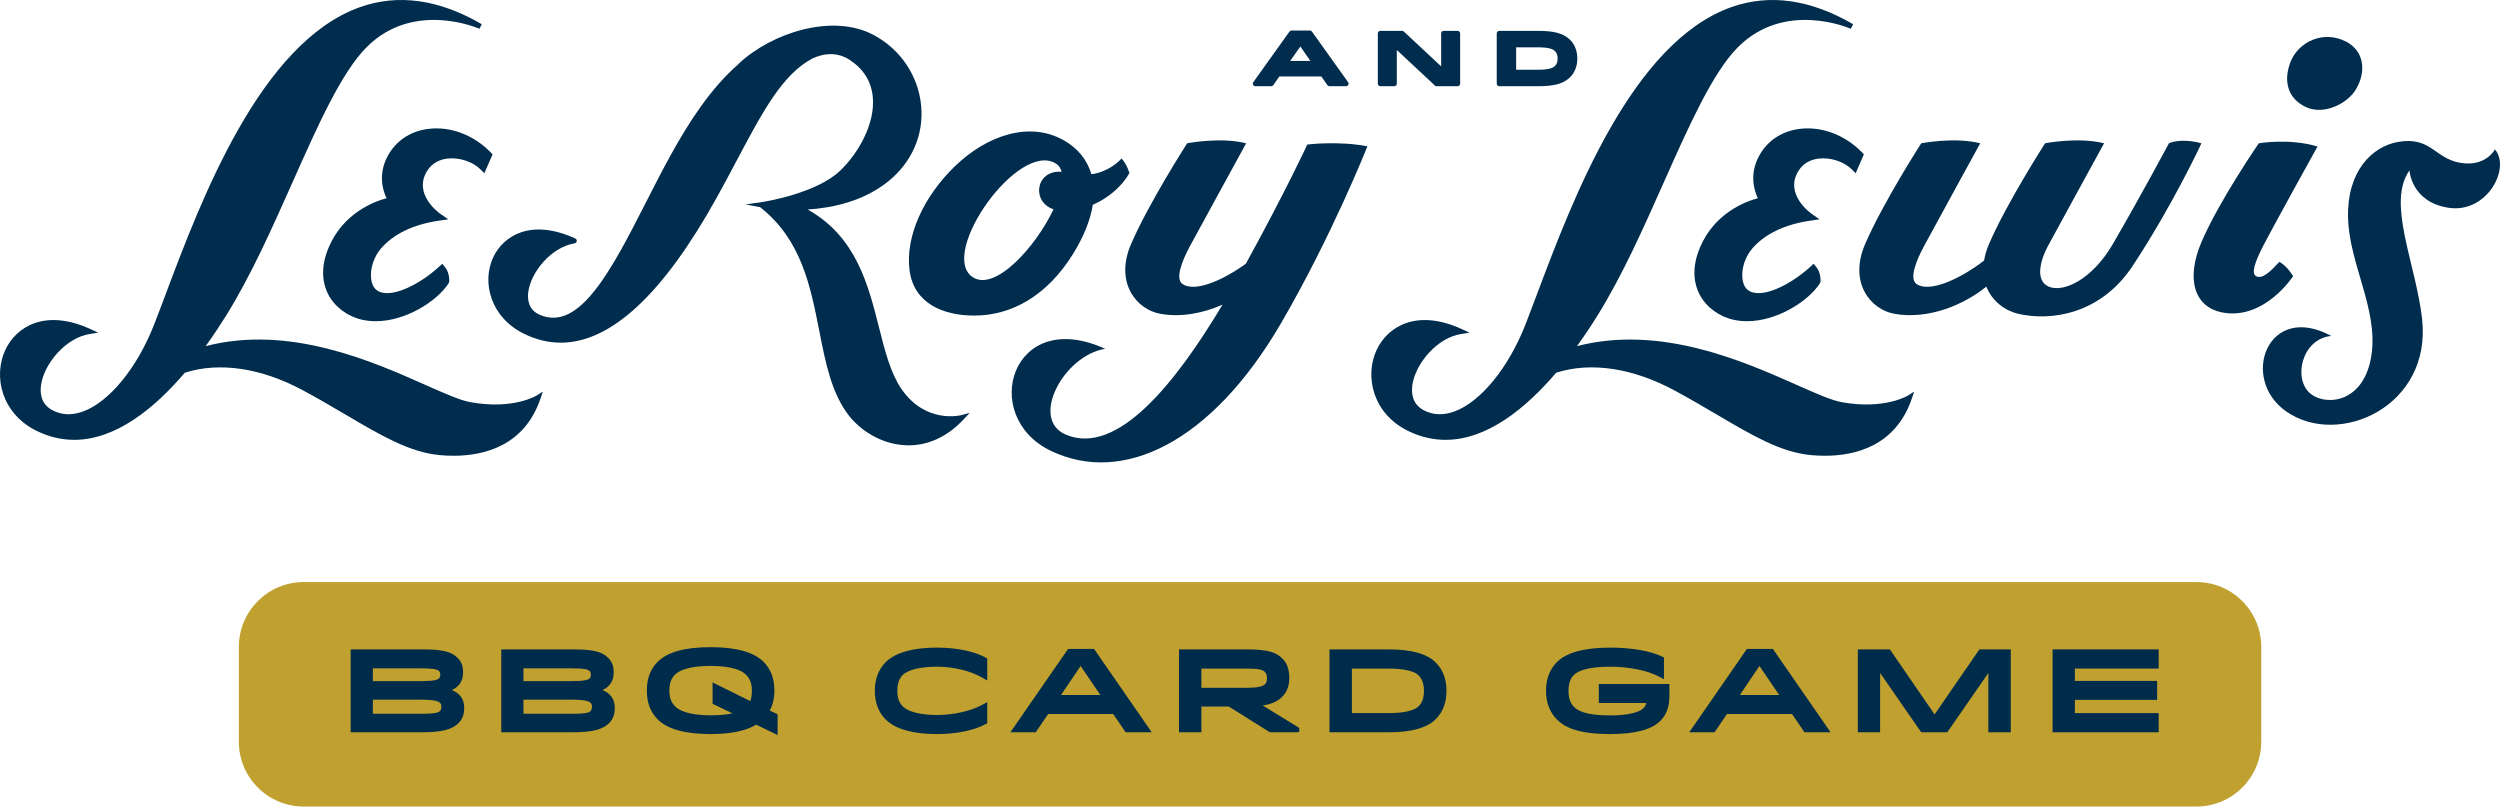 <svg width="580" height="188" viewBox="0 0 580 188" fill="none" xmlns="http://www.w3.org/2000/svg">
<path d="M299.325 14.134L301.678 10.786L304.017 14.134H299.325ZM291.251 20.004H294.916C295.108 20.004 295.292 19.909 295.403 19.75L296.809 17.74H306.549L307.954 19.75C308.064 19.909 308.248 20.004 308.442 20.004H312.273C312.494 20.004 312.699 19.879 312.8 19.681C312.904 19.483 312.885 19.244 312.756 19.063L304.378 7.337C304.266 7.181 304.085 7.088 303.893 7.088H299.629C299.437 7.088 299.258 7.181 299.146 7.337L290.766 19.063C290.638 19.244 290.621 19.483 290.724 19.681C290.823 19.879 291.028 20.004 291.251 20.004Z" fill="#002C4D"/>
<path d="M320.252 20.005H323.465C323.794 20.005 324.06 19.737 324.06 19.41V11.602L332.889 19.844C332.997 19.948 333.142 20.005 333.294 20.005H338.157C338.486 20.005 338.752 19.737 338.752 19.41V7.751C338.752 7.424 338.486 7.156 338.157 7.156H334.942C334.615 7.156 334.347 7.424 334.347 7.751V15.395L325.688 7.317C325.577 7.215 325.433 7.156 325.281 7.156H320.252C319.923 7.156 319.657 7.424 319.657 7.751V19.41C319.657 19.737 319.923 20.005 320.252 20.005Z" fill="#002C4D"/>
<path d="M360.776 15.277C360.304 15.747 359.485 16.184 356.715 16.184H351.746V10.977H356.715C359.485 10.977 360.304 11.414 360.776 11.884C361.173 12.285 361.367 12.84 361.367 13.581C361.367 14.334 361.179 14.872 360.776 15.277ZM347.837 20.005H356.715C360.645 20.005 362.77 19.41 364.297 17.882C365.356 16.823 365.937 15.294 365.937 13.581C365.937 11.867 365.356 10.338 364.297 9.279C362.77 7.751 360.645 7.156 356.715 7.156H347.837C347.508 7.156 347.242 7.424 347.242 7.751V19.41C347.242 19.737 347.508 20.005 347.837 20.005Z" fill="#002C4D"/>
<path d="M503.202 33.239C503.202 33.239 496.573 45.617 490.197 56.587C485.32 64.98 478.666 67.904 475.341 66.516C472.018 65.13 473.429 60.233 475.066 57.176C476.904 53.748 488.147 33.245 488.147 33.245C482.223 31.73 474.465 33.239 474.465 33.239C474.465 33.239 465.623 46.975 461.461 56.587C460.87 57.95 460.511 59.235 460.309 60.452C454.48 64.923 447.57 67.919 444.644 65.897C442.821 64.638 444.693 60.233 446.33 57.176C448.167 53.748 459.41 33.245 459.41 33.245C453.486 31.73 445.728 33.239 445.728 33.239C445.728 33.239 436.887 46.975 432.724 56.587C428.846 65.543 433.943 71.803 439.492 72.799C447.368 74.214 455.659 70.708 460.832 66.49C462.161 69.874 465.142 72.079 468.229 72.799C475.807 74.566 487.366 72.931 494.797 61.657C504.198 47.395 510.734 33.245 510.734 33.245C505.79 31.908 503.202 33.239 503.202 33.239Z" fill="#002C4D"/>
<path d="M225.578 64.241C217.701 58.743 236.426 32.352 245.049 38C245.69 38.419 246.093 39.061 246.302 39.865C240.327 39.333 239.159 46.789 244.414 48.555C240.237 57.43 230.713 67.827 225.578 64.241ZM248.914 58.958C251.494 54.81 252.977 50.97 253.53 47.517C256.992 45.996 260.22 43.382 262.02 40.15C262.02 40.15 261.473 38.126 260.195 36.768C258.537 38.696 255.452 40.225 253.201 40.407C252.231 37.097 250.072 34.434 246.882 32.599C238.889 28.002 228.948 31.411 221.566 38.544C214.181 45.679 210.021 54.924 211.011 62.673C212.002 70.424 218.831 73.213 226.023 73.213C234.646 73.213 242.876 68.667 248.914 58.958Z" fill="#002C4D"/>
<path d="M303.293 33.531C303.293 33.531 298.293 44.362 289.044 61.175C283.434 65.238 277.107 67.808 274.343 65.896C272.52 64.637 274.39 60.232 276.027 57.177C277.864 53.748 289.107 33.246 289.107 33.246C283.183 31.729 275.425 33.24 275.425 33.24C275.425 33.24 266.584 46.976 262.421 56.588C258.543 65.544 263.64 71.802 269.189 72.799C274.132 73.688 279.229 72.624 283.626 70.677C272.71 88.949 259.119 105.958 247.206 100.804C238.881 97.201 246.775 82.479 256.394 80.922C234.752 71.021 227.062 96.506 243.752 104.57C260.442 112.631 281.086 102.658 297.194 74.996C309.061 54.616 317.238 33.94 317.238 33.94C310.403 32.639 303.293 33.531 303.293 33.531Z" fill="#002C4D"/>
<path d="M531.992 64.088C531.992 64.088 530.732 61.776 528.815 60.747C526.804 62.926 524.954 64.778 523.492 64.114C522.139 63.498 523.222 60.671 524.985 57.177C526.739 53.704 537.657 33.985 537.657 33.985C531.026 32.008 524.04 33.246 524.04 33.246C524.04 33.246 514.973 46.384 510.81 55.996C506.933 64.951 509.279 71.245 515.468 72.471C525.304 74.42 531.992 64.088 531.992 64.088Z" fill="#002C4D"/>
<path d="M534.923 24.814C539.204 26.835 544.599 23.97 546.51 20.835C549.092 16.599 548.462 11.801 544.301 9.66C538.898 6.882 533.248 9.82 531.463 14.221C529.681 18.62 530.643 22.793 534.923 24.814Z" fill="#002C4D"/>
<path d="M209.118 90.217C206.602 86.544 205.31 81.425 203.941 76.008C201.414 66.003 198.587 54.851 187.369 48.609C193.16 48.235 200.239 46.706 205.958 42.166C211.496 37.769 214.321 31.372 213.716 24.615C213.089 17.648 208.973 11.486 202.701 8.125C193.182 3.024 179.051 7.593 171.418 14.745C171.386 14.777 171.367 14.817 171.342 14.853C164.719 20.602 159.626 28.703 155.635 35.921C153.698 39.421 151.791 43.163 149.945 46.784C142.01 62.351 134.51 77.046 125.261 73.052C122.622 71.911 122.333 69.56 122.552 67.792C123.128 63.17 127.852 57.341 133.312 56.457C133.569 56.417 133.772 56.208 133.805 55.948C133.841 55.691 133.702 55.438 133.463 55.328C123.153 50.609 116.767 54.721 114.438 59.672C111.742 65.406 113.714 73.638 121.685 77.493C124.459 78.831 127.263 79.499 130.096 79.499C141.717 79.499 153.835 68.259 166.23 45.934C167.928 42.876 169.489 39.935 170.966 37.149C176.924 25.916 181.494 17.311 188.433 13.587C191.473 12.161 194.517 12.19 197.112 13.885C200.348 16.003 202.159 18.91 202.49 22.53C203.059 28.788 199.085 35.623 194.89 39.619C189.317 44.931 177.245 46.811 176.555 46.917C176.536 46.917 176.517 46.921 176.498 46.925L172.973 47.425L176.35 48.066C185.899 55.554 188.025 66.347 190.078 76.79C191.547 84.261 192.933 91.322 197.013 96.502C199.469 99.62 204.209 103.046 210.15 103.301C210.376 103.312 210.6 103.316 210.825 103.316C215.469 103.316 219.857 101.247 223.553 97.303L224.977 95.784L222.965 96.322C222.885 96.343 214.728 98.417 209.118 90.217Z" fill="#002C4D"/>
<path d="M109.203 93.319C106.764 92.886 103.141 91.277 98.555 89.241C86.397 83.844 67.071 75.266 47.715 80.304C49.508 77.821 51.113 75.386 52.497 73.161C58.253 63.888 63.158 52.865 67.903 42.204C73.696 29.181 79.171 16.879 85.008 10.993C95.96 -0.056 111.083 6.609 111.234 6.677L111.779 5.624C101.874 -0.153 92.367 -1.486 83.517 1.655C60.364 9.892 46.63 46.447 38.425 68.289C37.444 70.901 36.548 73.285 35.727 75.371C31.818 85.329 25.377 93.209 19.32 95.446C16.714 96.41 14.303 96.315 12.149 95.167C9.414 93.714 9.231 91.066 9.556 89.102C10.345 84.34 15.174 78.397 20.841 77.481L22.775 77.169L20.993 76.353C10.366 71.492 3.718 75.899 1.252 81.148C-1.634 87.281 0.33 96.015 8.606 100.013C11.518 101.421 14.396 102.045 17.218 102.043C26.862 102.043 35.818 94.754 42.885 86.467C50.896 83.92 60.582 85.315 70.434 90.631C73.945 92.528 77.103 94.387 80.16 96.184C88.466 101.072 95.027 104.931 101.994 105.585C102.977 105.678 104.066 105.737 105.228 105.737C112.18 105.737 121.65 103.526 125.401 92.446L125.939 90.853L124.517 91.754C124.465 91.785 119.125 95.085 109.203 93.319Z" fill="#002C4D"/>
<path d="M99.18 29.927C95.106 30.494 91.83 32.714 89.961 36.174C87.651 40.45 88.817 44.191 89.676 45.988C86.792 46.756 79.617 49.414 76.243 57.44C74.121 62.484 75.024 66.132 76.153 68.305C77.686 71.25 80.663 73.457 84.117 74.202C85.121 74.421 86.147 74.52 87.174 74.52C94.212 74.52 101.442 69.816 104.081 65.721L104.218 65.309C104.227 65.231 104.368 63.324 103.206 61.919L102.607 61.193L101.915 61.832C97.149 66.229 90.22 69.56 87.336 67.263C86.457 66.565 86.172 65.391 86.087 64.531C85.866 62.248 86.756 59.564 88.351 57.689C91.231 54.313 95.87 52.071 101.763 51.208L103.995 50.881L102.142 49.594C101.881 49.41 95.773 45.079 99.077 39.674C100.341 37.604 102.339 36.961 103.79 36.788C106.499 36.471 109.649 37.482 111.442 39.271L112.368 40.193L114.275 35.803L113.858 35.374C109.841 31.243 104.353 29.209 99.18 29.927Z" fill="#002C4D"/>
<path d="M427.348 93.319C424.909 92.886 421.287 91.277 416.703 89.243C404.542 83.842 385.215 75.266 365.86 80.304C367.655 77.821 369.261 75.386 370.643 73.161C376.398 63.888 381.303 52.867 386.046 42.207C391.841 29.181 397.316 16.881 403.154 10.993C414.103 -0.056 429.228 6.607 429.38 6.677L429.924 5.624C420.021 -0.153 410.515 -1.486 401.664 1.655C378.512 9.89 364.778 46.445 356.573 68.285C355.592 70.895 354.693 73.285 353.873 75.371C349.963 85.329 343.522 93.209 337.465 95.446C334.86 96.41 332.448 96.315 330.294 95.167C327.56 93.714 327.376 91.066 327.701 89.102C328.49 84.34 333.32 78.397 338.988 77.481L340.921 77.169L339.14 76.353C328.516 71.492 321.866 75.897 319.397 81.148C316.513 87.281 318.476 96.015 326.752 100.013C329.663 101.421 332.541 102.043 335.364 102.043C345.005 102.041 353.961 94.754 361.031 86.467C369.039 83.92 378.727 85.313 388.58 90.631C392.09 92.528 395.249 94.387 398.306 96.184C406.612 101.072 413.173 104.931 420.139 105.585C421.122 105.678 422.213 105.737 423.374 105.737C430.325 105.737 439.796 103.526 443.547 92.446L444.085 90.853L442.663 91.754C442.612 91.79 437.279 95.085 427.348 93.319Z" fill="#002C4D"/>
<path d="M417.327 29.927C413.251 30.494 409.977 32.712 408.105 36.174C405.795 40.45 406.962 44.191 407.823 45.988C404.937 46.756 397.759 49.414 394.388 57.44C392.265 62.484 393.168 66.132 394.297 68.305C395.831 71.25 398.806 73.457 402.261 74.202C403.266 74.421 404.289 74.52 405.318 74.52C412.357 74.52 419.589 69.816 422.226 65.721L422.363 65.309C422.369 65.231 422.513 63.324 421.35 61.919L420.751 61.193L420.059 61.832C415.293 66.229 408.365 69.56 405.481 67.263C404.599 66.565 404.316 65.394 404.232 64.535C404.01 62.248 404.899 59.564 406.496 57.689C409.378 54.313 414.015 52.071 419.907 51.208L422.127 50.881L420.287 49.594C420.025 49.41 413.928 45.06 417.219 39.674C418.485 37.604 420.483 36.961 421.935 36.788C424.646 36.471 427.791 37.482 429.587 39.271L430.513 40.193L432.42 35.803L432.004 35.374C427.985 31.243 422.489 29.209 417.327 29.927Z" fill="#002C4D"/>
<path d="M578.833 34.665C578.833 34.665 576.633 38.904 570.534 37.729C564.808 36.625 563.858 31.613 556.36 32.927C550.276 33.995 544.506 39.746 544.744 50.434C544.98 61.119 551.696 71.592 550.204 82.198C548.607 93.531 539.679 94.221 536.113 91.4C531.841 88.018 534.006 78.569 540.852 77.938C526.092 69.921 519.486 87.898 530.451 95.491C542.634 103.928 564.24 94.278 561.922 73.951C560.453 61.073 553.654 47.064 558.993 39.531C558.993 39.531 559.377 46.868 568.057 48.203C576.949 49.573 582.553 39.054 578.833 34.665Z" fill="#002C4D"/>
<path d="M509.562 135.037H70.465C62.153 135.037 55.414 141.776 55.414 150.088V172.07C55.414 180.382 62.153 187.12 70.465 187.12H509.562C517.874 187.12 524.612 180.382 524.612 172.07V150.088C524.612 141.776 517.874 135.037 509.562 135.037Z" fill="#C0A02F"/>
<path d="M104.843 160.09C106.587 159.273 107.44 157.923 107.44 156C107.44 155.02 107.298 153.753 106.181 152.638C104.702 151.158 102.632 150.658 97.977 150.658H81.357V169.891H97.797C102.383 169.891 104.872 169.274 106.389 167.758C107.27 166.876 107.698 165.725 107.698 164.24C107.698 162.262 106.76 160.891 104.843 160.09ZM101.877 157.35C101.522 157.704 100.916 158.022 97.437 158.022H86.504V155.059H97.721C100.633 155.059 101.478 155.307 101.852 155.68C102.057 155.887 102.138 156.121 102.138 156.515C102.138 157.023 101.998 157.228 101.877 157.35ZM86.504 162.321H97.437C101.032 162.321 101.734 162.722 102.109 163.096C102.258 163.246 102.396 163.455 102.396 163.982C102.396 164.452 102.293 164.736 102.032 164.998C101.609 165.42 100.434 165.593 97.977 165.593H86.504V162.321Z" fill="#002C4B"/>
<path d="M139.781 160.09C141.524 159.273 142.378 157.923 142.378 156C142.378 155.02 142.235 153.753 141.119 152.638C139.639 151.158 137.569 150.658 132.915 150.658H116.294V169.891H132.735C137.32 169.891 139.809 169.274 141.324 167.758C142.207 166.876 142.635 165.725 142.635 164.24C142.635 162.262 141.697 160.891 139.781 160.09ZM136.815 157.35C136.46 157.704 135.853 158.022 132.374 158.022H121.441V155.059H132.657C135.57 155.059 136.416 155.307 136.789 155.68C136.995 155.887 137.075 156.121 137.075 156.515C137.075 157.023 136.936 157.228 136.815 157.35ZM121.441 162.321H132.374C135.969 162.321 136.671 162.722 137.047 163.096C137.195 163.246 137.333 163.455 137.333 163.982C137.333 164.452 137.231 164.736 136.969 164.998C136.546 165.42 135.371 165.593 132.915 165.593H121.441V162.321Z" fill="#002C4B"/>
<path d="M179.659 160.223C179.659 157.421 178.835 155.234 177.137 153.538C174.885 151.284 170.755 150.143 164.865 150.143C158.893 150.143 154.878 151.253 152.592 153.538C150.873 155.258 150.073 157.382 150.073 160.223C150.073 163.064 150.882 165.196 152.62 166.933C154.856 169.169 158.975 170.303 164.865 170.303C169.496 170.303 173.05 169.571 175.437 168.124L180.406 170.535V165.71L178.576 164.852C179.304 163.512 179.659 161.991 179.659 160.223ZM165.318 158.322V163.281L169.932 165.495C168.559 165.799 166.861 165.954 164.865 165.954C159.504 165.954 157.444 164.693 156.692 163.941C155.856 163.106 155.298 162.154 155.298 160.223C155.298 158.516 155.688 157.431 156.641 156.479C157.381 155.738 159.436 154.492 164.865 154.492C169.958 154.492 172.136 155.6 173.065 156.529C174.024 157.489 174.433 158.593 174.433 160.223C174.433 161.211 174.313 162 174.06 162.654L165.318 158.322Z" fill="#002C4B"/>
<path d="M217.389 150.246C210.329 150.246 207.014 152.078 205.477 153.615C203.827 155.264 202.956 157.566 202.956 160.274C202.956 162.981 203.827 165.284 205.477 166.933C207.014 168.471 210.329 170.303 217.389 170.303C221.903 170.303 226.036 169.451 228.728 167.963L229.04 167.79V162.875L228.141 163.379C225.345 164.943 221.325 165.877 217.389 165.877C213.658 165.877 210.698 165.144 209.472 163.917C208.591 163.035 208.181 161.878 208.181 160.274C208.181 158.618 208.583 157.445 209.446 156.581C210.641 155.386 213.62 154.672 217.415 154.672C221.287 154.672 225.292 155.671 228.129 157.344L229.04 157.882V152.76L228.728 152.586C226.038 151.099 221.905 150.246 217.389 150.246Z" fill="#002C4B"/>
<path d="M247.787 150.557L234.409 169.893H240.285L243.17 165.644H258.263L261.146 169.893H267.204L253.826 150.557H247.787ZM255.28 161.244H246.149L250.704 154.504L255.28 161.244Z" fill="#002C4B"/>
<path d="M297.475 161.654C298.581 160.548 299.119 159.103 299.119 157.236C299.119 155.37 298.586 153.851 297.578 152.843C296.162 151.426 294.41 150.658 289.219 150.658H273.524V169.891H278.724V163.918H285.08L294.608 169.891H300.808L301.412 169.814V168.872L292.947 163.673C295.01 163.351 296.413 162.716 297.475 161.654ZM289.272 159.568H278.724V155.11H289.297C292.102 155.11 292.977 155.41 293.427 155.86C293.781 156.215 293.947 156.684 293.947 157.339C293.947 158.162 293.71 158.508 293.477 158.74C292.914 159.305 291.578 159.568 289.272 159.568Z" fill="#002C4B"/>
<path d="M322.226 150.658H308.438V169.891H322.226C327.417 169.891 331.069 168.871 333.083 166.856C334.762 165.177 335.578 163.024 335.578 160.274C335.578 157.524 334.762 155.371 333.084 153.694C331.071 151.679 327.418 150.658 322.226 150.658ZM313.638 155.11H322.15C326.602 155.11 328.409 155.98 329.138 156.71C329.966 157.539 330.353 158.671 330.353 160.274C330.353 161.878 329.966 163.011 329.139 163.839C328.409 164.569 326.604 165.439 322.15 165.439H313.638V155.11Z" fill="#002C4B"/>
<path d="M370.928 163.093H381.947C381.851 163.568 381.626 163.952 381.226 164.354C380.439 165.14 378.014 165.98 373.566 165.98C367.811 165.98 366.013 164.846 365.161 163.994C364.298 163.13 363.895 161.948 363.895 160.274C363.895 158.618 364.298 157.445 365.16 156.581C366.031 155.711 368.197 154.672 373.566 154.672C378.031 154.672 382.361 155.579 385.147 157.097L386.04 157.583V152.538L385.709 152.371C383.078 151.041 378.539 150.246 373.566 150.246C367.591 150.246 363.427 151.38 361.191 153.615C359.541 155.264 358.67 157.566 358.67 160.274C358.67 162.966 359.541 165.26 361.191 166.908C362.771 168.489 365.606 170.303 373.566 170.303C379.331 170.303 383.136 169.302 385.195 167.242C386.653 165.785 387.303 163.969 387.303 161.356V158.692H370.928V163.093Z" fill="#002C4B"/>
<path d="M405.278 150.557L391.9 169.893H397.776L400.661 165.644H415.754L418.638 169.893H424.695L411.318 150.557H405.278ZM412.771 161.244H403.641L408.195 154.504L412.771 161.244Z" fill="#002C4B"/>
<path d="M448.822 165.75L438.452 150.658H431.015V169.891H436.189V156.131L445.724 169.891H451.765L461.3 156.131V169.891H466.498V150.658H459.216L448.822 165.75Z" fill="#002C4B"/>
<path d="M500.817 155.11V150.658H476.2V169.891H500.817V165.439H481.375V162.372H500.455V157.971H481.375V155.11H500.817Z" fill="#002C4B"/>
</svg>
